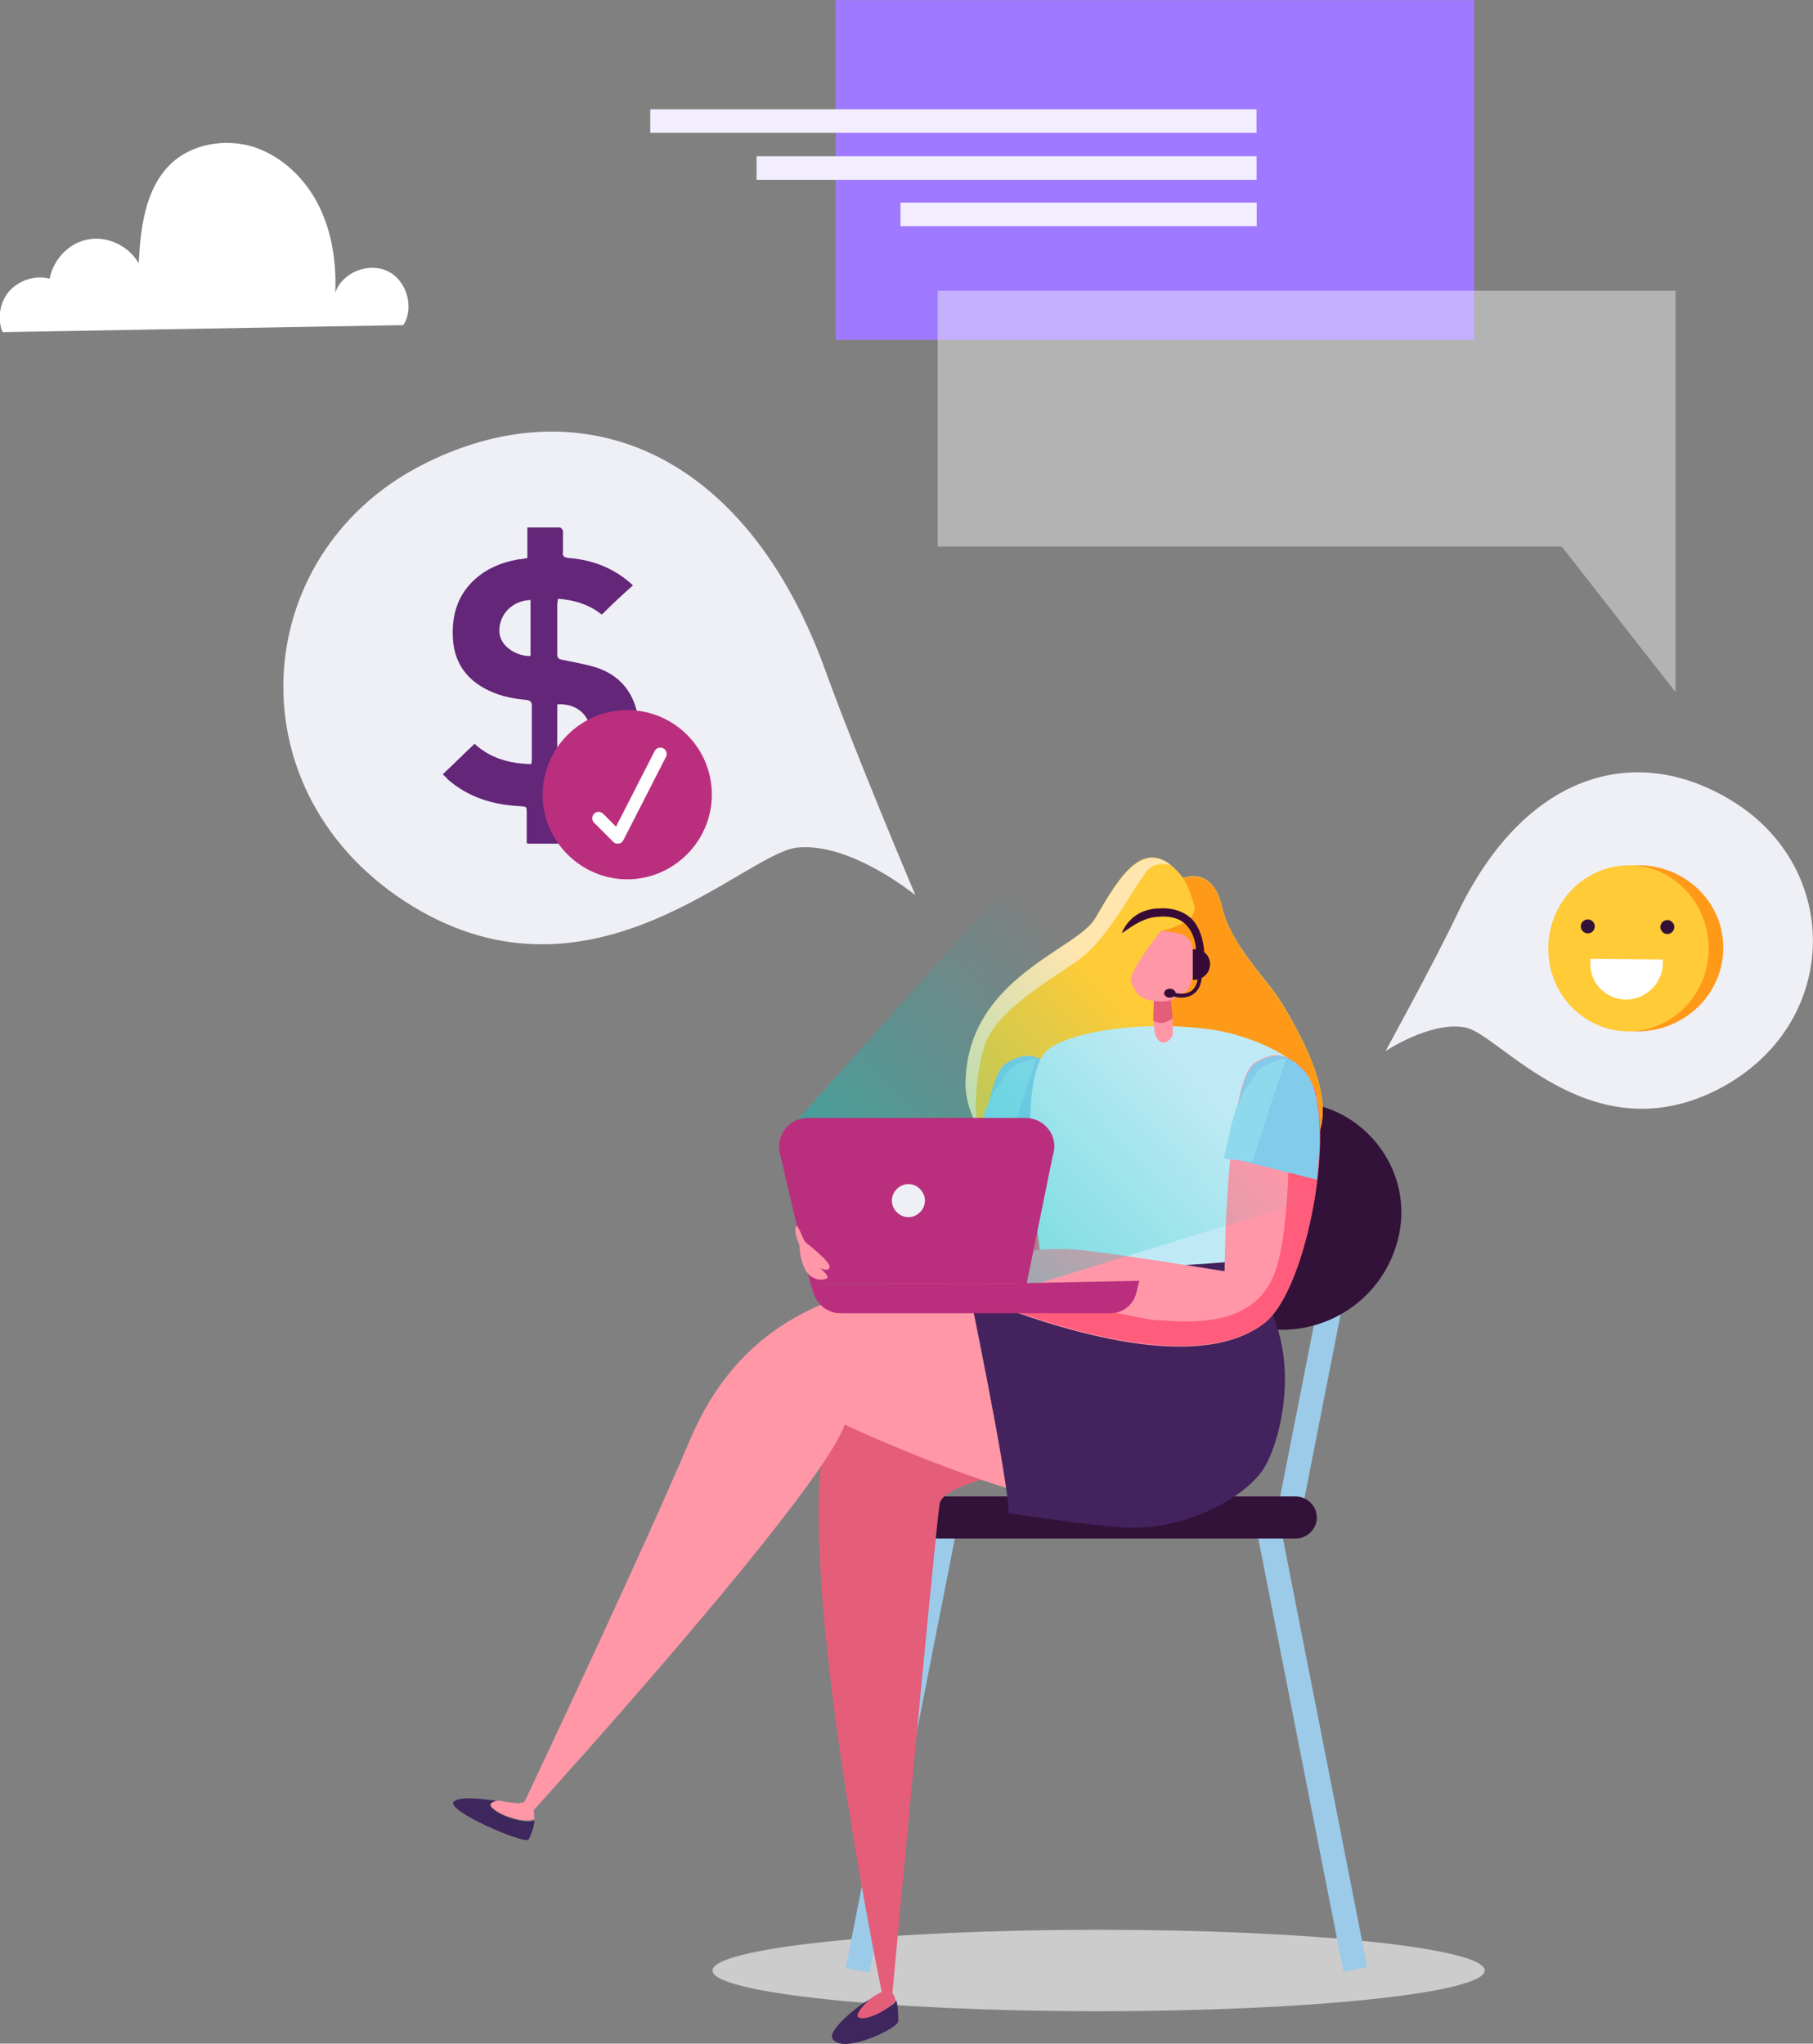 <?xml version="1.0" encoding="utf-8"?>
<!-- Generator: Adobe Illustrator 23.0.6, SVG Export Plug-In . SVG Version: 6.00 Build 0)  -->
<svg version="1.1" xmlns="http://www.w3.org/2000/svg" xmlns:xlink="http://www.w3.org/1999/xlink" x="0px" y="0px"
	 viewBox="0 0 285 321.2" style="enable-background:new 0 0 285 321.2;" xml:space="preserve">
<rect x="0" y="0" width="285" height="321.2" fill="#808080" stroke="none"/>
<style type="text/css">
	.st0{fill:#FFFFFF;}
	.st1{fill:#E0ECF6;}
	.st2{fill:#8DBBDD;}
	.st3{fill:none;stroke:#3184C1;stroke-width:1.362;stroke-linecap:round;stroke-linejoin:round;stroke-miterlimit:10;}
	.st4{fill:#A1C7E3;}
	.st5{fill:none;stroke:#8DBBDD;stroke-width:1.362;stroke-linecap:round;stroke-linejoin:round;stroke-miterlimit:10;}
	.st6{fill:#3184C1;}
	.st7{fill:none;stroke:#0D6EB6;stroke-width:1.224;stroke-linecap:round;stroke-linejoin:round;stroke-miterlimit:10;}
	.st8{fill:none;stroke:#8DBBDD;stroke-width:1.57;stroke-linecap:round;stroke-linejoin:round;stroke-miterlimit:10;}
	.st9{opacity:0.3;}
	.st10{fill:#D6E6F3;}
	.st11{fill:#E9F2F8;}
	.st12{fill:#5A9DCE;}
	.st13{fill:none;stroke:#E9F2F8;stroke-miterlimit:10;}
	.st14{fill:#CCCCCC;}
	.st15{fill:#FF97A8;}
	.st16{fill:#FF5D7B;}
	.st17{fill:#08478E;}
	.st18{fill:#331239;}
	.st19{fill:#3B2B5B;}
	.st20{fill:#380A37;}
	.st21{fill:#B7CADE;}
	.st22{fill:#5E87B5;}
	.st23{fill:#295A6E;}
	.st24{fill:#3E7687;}
	.st25{fill:#F39734;}
	.st26{fill:none;}
	.st27{fill:#EF7F19;}
	.st28{fill:#FDCA49;}
	.st29{fill:#86B7DB;}
	.st30{fill:#FF97A6;}
	.st31{fill:#C95D77;}
	.st32{fill:#30193B;}
	.st33{fill:#FFCB48;}
	.st34{fill:#FF9A2E;}
	.st35{clip-path:url(#SVGID_2_);}
	.st36{fill:#0D6EB6;}
	.st37{clip-path:url(#SVGID_4_);}
	.st38{fill:#EFEFF6;}
	.st39{fill:#EF7F18;}
	.st40{fill:#4071A8;}
	.st41{fill:#0A498F;}
	.st42{fill:#3A7182;}
	.st43{fill:#E6E6E6;}
	.st44{fill:#FF9A19;}
	.st45{fill:#FFCB37;}
	.st46{opacity:0.1;}
	.st47{fill:#30183A;}
	.st48{fill:#F194A5;}
	.st49{fill:#C85D77;}
	.st50{fill:#BA2F7D;}
	.st51{fill:#B12384;}
	.st52{fill:#62BCD6;}
	.st53{fill:#BF7323;}
	.st54{fill:#80CAD5;}
	.st55{fill:#767579;}
	.st56{opacity:0.8;}
	.st57{fill:#9BCBE9;}
	.st58{fill:#3E275C;}
	.st59{fill:#406EB3;}
	.st60{fill:#DDD6FC;}
	.st61{fill:#EEEAFE;}
	.st62{fill:#7F65C1;}
	.st63{fill:none;stroke:#EEEAFE;stroke-width:0.502;stroke-miterlimit:10;}
	.st64{fill:#EAE6FF;}
	.st65{fill:#D4EAF5;}
	.st66{fill:#A9CAE7;}
	.st67{fill:#ABC8E6;}
	.st68{fill:#D1C5FC;}
	.st69{fill:#CBB3FC;}
	.st70{fill:#CEAFF9;}
	.st71{fill:#FFC200;}
	.st72{fill:#E8853A;}
	.st73{fill:#5AC0F9;}
	.st74{fill:#53F9F4;}
	.st75{fill:#BF3904;}
	.st76{fill:#822302;}
	.st77{fill:#7964A8;}
	.st78{fill:#8865C4;}
	.st79{fill:#CCEAF5;}
	.st80{fill:#FFD67C;}
	.st81{fill:url(#SVGID_5_);}
	.st82{fill:url(#SVGID_6_);}
	.st83{fill:url(#SVGID_7_);}
	.st84{fill:url(#SVGID_8_);}
	.st85{fill:url(#SVGID_9_);}
	.st86{fill:url(#SVGID_10_);}
	.st87{fill:url(#SVGID_11_);}
	.st88{fill:#54565A;}
	.st89{fill:#9F79FF;}
	.st90{fill:#F2EEFF;}
	.st91{opacity:0.4;}
	.st92{fill:#E45D79;}
	.st93{fill:#FFE5AE;}
	.st94{fill:#FF97A7;}
	.st95{fill:#82CBEA;}
	.st96{fill:#BFEAF5;}
	.st97{fill:#8FD9ED;}
	.st98{fill:#43225D;}
	.st99{fill:#5C319A;}
	.st100{opacity:0.5;fill:url(#SVGID_12_);}
	.st101{fill:#632678;}
	.st102{fill:none;stroke:#FFFFFF;stroke-width:2;stroke-linecap:round;stroke-linejoin:round;stroke-miterlimit:10;}
	.st103{fill:none;stroke:#EEEAFE;stroke-miterlimit:10;}
	.st104{fill:#F98A8A;}
	.st105{fill:#AACBE8;}
	.st106{fill:#99B4DD;}
	.st107{fill:#6A54AF;}
	.st108{fill:#FD9E38;}
	.st109{fill:#DBCFFD;}
	.st110{fill:#B5B5B5;}
	.st111{fill:#80540A;}
	.st112{fill:#AD7121;}
	.st113{fill:#D5EAF5;}
	.st114{opacity:0.3;fill:#3B2B5B;}
	.st115{fill:#BAA4FF;}
	.st116{fill:#4E3E75;}
	.st117{fill:#D07BB5;}
	.st118{fill:#C14F9D;}
	.st119{fill:none;stroke:#000000;stroke-width:0.75;stroke-linecap:round;stroke-linejoin:round;stroke-miterlimit:10;}
	.st120{fill:#B3B3B3;}
	.st121{fill:#F2F2F2;}
	.st122{fill:#141414;}
	.st123{fill:#A3A3A3;}
	.st124{fill:#474747;}
	.st125{fill:#C7C7C7;}
	.st126{fill:#DBDBDB;}
</style>
<g id="Fondo">
</g>
<g id="Capa_7">
</g>
<g id="Contenido">
</g>
<g id="Footer">
</g>
<g id="Header">
</g>
<g id="Alertas">
</g>
<g id="Capa_2">
	<g>
		<g>
			
				<rect x="131.4" y="0" transform="matrix(-1 4.480537e-11 -4.480537e-11 -1 363.15 53.422)" class="st89" width="100.4" height="53.4"/>
		</g>
		<g>
			<g>
				
					<rect x="102.3" y="17.1" transform="matrix(-1 4.489419e-11 -4.489419e-11 -1 299.821 37.974)" class="st90" width="95.3" height="3.7"/>
			</g>
			<g>
				
					<rect x="119" y="24.5" transform="matrix(-1 4.477562e-11 -4.477562e-11 -1 316.53 52.761)" class="st90" width="78.6" height="3.7"/>
			</g>
			<g>
				
					<rect x="141.6" y="31.8" transform="matrix(-1 4.481869e-11 -4.481869e-11 -1 339.151 67.343)" class="st90" width="56" height="3.7"/>
			</g>
		</g>
		<g class="st91">
			<polygon class="st0" points="147.4,45.7 263.4,45.7 263.4,108.8 245.5,85.9 147.4,85.9 			"/>
		</g>
		<g>
			<g>
				<g>
					<path class="st0" d="M1.5,45.7c-1.5,1.7-2,4.3-1.1,6.5l63-1.1c1.8-2.8,0.5-7.1-2.5-8.5c-3-1.4-7.1,0.2-8.2,3.4
						c0.2-4.7-0.5-9.5-2.6-13.7c-2.1-4.2-5.7-7.7-10.2-9.2c-4.5-1.4-9.8-0.5-13.1,2.7c-4,3.9-4.7,10-5,15.6
						c-1.5-2.7-4.8-4.3-7.8-3.8c-3.1,0.5-5.6,3.1-6.2,6.2C5.6,43.2,3.1,44,1.5,45.7z"/>
				</g>
			</g>
		</g>
		<g>
			<path class="st14" d="M172.7,303.3c-33.5,0-60.7,2.9-60.7,6.4s27.2,6.4,60.7,6.4s60.7-2.9,60.7-6.4S206.2,303.3,172.7,303.3z"/>
			<g>
				<g>
					<g>
						
							<rect x="161.8" y="190.7" transform="matrix(0.981 -0.193 0.193 0.981 -38.399 35.607)" class="st57" width="3.8" height="48.8"/>
						
							<rect x="205.1" y="190.7" transform="matrix(-0.981 -0.193 0.193 -0.981 368.685 466.055)" class="st57" width="3.8" height="48.8"/>
						
							<rect x="139.7" y="238.2" transform="matrix(-0.981 -0.193 0.193 -0.981 227.751 570.662)" class="st57" width="3.8" height="72.1"/>
						<path class="st18" d="M150.8,194L150.8,194c-2.6-12.5,8.4-23.5,20.9-20.9l11.4,2.4c2.4,0.5,4.8,0.5,7.2,0l9.1-1.9
							c12.9-2.7,24,9.5,20.1,22.1l0,0c-2.4,7.9-9.7,13.3-18,13.3h-32.3C160.3,209,152.6,202.8,150.8,194z"/>
						
							<rect x="204.2" y="238.2" transform="matrix(0.981 -0.193 0.193 0.981 -49.015 44.887)" class="st57" width="3.8" height="72.1"/>
						<path class="st18" d="M203.7,241.8H144c-1.8,0-3.3-1.5-3.3-3.3l0,0c0-1.8,1.5-3.3,3.3-3.3h59.7c1.8,0,3.3,1.5,3.3,3.3l0,0
							C207,240.3,205.5,241.8,203.7,241.8z"/>
					</g>
					<path class="st92" d="M163.7,198.2c0,0-33.5,8.4-34.9,34.7c-1.4,26.4,9.9,80.6,9.9,80.6l1.6-0.4c0,0,6.6-71.1,7.4-76.7
						c0.8-5.6,35.6-7.3,41.8-17.5c6.2-10.2,4.1-20.7,4.1-20.7H163.7z"/>
					<g>
						<g>
							<path class="st45" d="M174.3,188.3c-7,1.3-22.9-6.7-22.5-18.5c0.5-16.1,17.5-20.4,20.4-25.5c3.9-6.8,8-13.8,13.8-6.3
								c0,0,4.6-2,6.1,4.5c1.4,6.1,7.1,11.4,9.3,15C221.2,189.6,191.3,185.1,174.3,188.3z"/>
						</g>
					</g>
					<g>
						<path class="st93" d="M154.6,164.9c1.4-5.5,9.2-10.1,14.5-13.7c5.4-3.6,9.7-13.1,11.6-14.7c1.1-0.9,2.4-0.8,3.4-0.5
							c-4.8-3.8-8.4,2.3-11.9,8.3c-2.9,5-19.9,9.3-20.4,25.5c-0.1,2.5,0.6,4.9,1.8,7C152.9,171.8,154.1,166.7,154.6,164.9z"/>
					</g>
					<g>
						<g>
							<path class="st58" d="M71.4,283.1c1.1-0.8,4.4-0.4,7,0c-0.9,0.1-1.9,0.4-0.9,1.2c1.3,1.2,5,2.4,6.5,1.8c0,1-0.5,2.2-0.9,3
								C82.6,290,69.6,284.4,71.4,283.1z"/>
						</g>
						<g>
							<path class="st94" d="M77.5,284.2c-0.9-0.8,0.1-1.1,0.9-1.2c1.6,0.3,2.7,0.4,3,0.4c0.8,0,1.6-0.4,1.6-0.4l0.8,0.2
								c0,0,0.2,2.4,0.2,2.7C82.5,286.6,78.8,285.4,77.5,284.2z"/>
						</g>
					</g>
					<g>
						<g>
							<path class="st58" d="M130.8,320.2c-0.4-1.3,4.3-5.3,6.1-6c-0.5,0.5-1.3,1.5-0.5,1.8c1.2,0.6,3.6-0.3,4.5-1.6
								c0.3,1,0.3,2.4,0.3,3.3C141.1,318.9,131.8,323.2,130.8,320.2z"/>
						</g>
						<g>
							<path class="st92" d="M135,317.1c-0.8-0.4,1.1-2.3,1.6-2.8c1.4-1,1.8-1.1,2-1.2c0.5-0.3,0.7-1.1,0.7-1.1l0.9-0.1
								c0,0-0.3,0.8,0.3,1.7c0.1,0.2,0.2,0.5,0.3,0.8C140,315.7,136.2,317.7,135,317.1z"/>
						</g>
					</g>
					<g>
						<path class="st44" d="M201.4,157.6c-2.2-3.6-7.9-8.9-9.3-15c-1.5-6.5-6.1-4.5-6.1-4.5s0.8,1,1.7,4.1c0.9,3-5.2,4.1-5.2,4.1
							l0.7,40.9C199.5,185.6,218,184.5,201.4,157.6z"/>
					</g>
					<path class="st15" d="M160.5,207.1c6.5-7.2,10.7-33.3,5.2-38.9c-2-2-4-3.2-7.5-1.1c-4.6,2.9-4.8,32.8-4.8,32.8
						s-1.1-0.2-2.9-0.5C152.1,201.6,157,204.9,160.5,207.1z"/>
					<g>
						<path class="st16" d="M160.5,207.1c5.1-5.6,8.8-22.8,7.5-32.7c0,0,0,0,0,0c0-0.2,0-0.3-0.1-0.5c0,0,0-0.1,0-0.1
							c0-0.1,0-0.3-0.1-0.4c0,0,0-0.1,0-0.1c0-0.1,0-0.3-0.1-0.4c0,0,0-0.1,0-0.1c0-0.1-0.1-0.2-0.1-0.4c0-0.1,0-0.1,0-0.2
							c0-0.1-0.1-0.2-0.1-0.4c0,0,0-0.1,0-0.1c-0.1-0.2-0.1-0.4-0.2-0.6c0-0.1,0-0.1-0.1-0.2c0-0.1-0.1-0.1-0.1-0.2
							c0-0.1-0.1-0.2-0.1-0.2c0-0.1-0.1-0.1-0.1-0.2c0-0.1-0.1-0.1-0.1-0.2c0-0.1-0.1-0.1-0.1-0.2c0-0.1-0.1-0.1-0.1-0.2
							c0-0.1-0.1-0.1-0.1-0.2c0-0.1-0.1-0.1-0.1-0.2c0-0.1-0.1-0.1-0.1-0.2c0-0.1-0.1-0.1-0.1-0.2c0,0-0.1-0.1-0.1-0.1
							c-0.1-0.1-0.1-0.1-0.2-0.2c0,0-0.1-0.1-0.1-0.1c-0.1-0.1-0.2-0.2-0.3-0.3l0,0c-0.1-0.1-0.3-0.3-0.4-0.4
							c-0.2-0.2-0.4-0.4-0.7-0.6c-0.4-0.3-0.8-0.6-1.3-0.8c0.2,7.6,0.5,26.6-2.1,33.7c-0.9,2.3-2.2,3.9-3.8,5
							C158.5,205.8,159.5,206.5,160.5,207.1z"/>
					</g>
					<path class="st95" d="M158.2,167.1c3.5-2.2,5.6-0.9,7.5,1.1c2.6,2.6,3,9.7,2.1,17.2l-13.6-3.4
						C154.9,175,156.1,168.4,158.2,167.1z"/>
					<g>
						<path class="st16" d="M167.2,170.9L167.2,170.9c0,0,0-0.1,0-0.1C167.2,170.8,167.2,170.9,167.2,170.9z"/>
						<path class="st16" d="M166.6,169.5c0,0,0.1,0.1,0.1,0.1C166.7,169.5,166.6,169.5,166.6,169.5
							C166.6,169.5,166.6,169.5,166.6,169.5z"/>
						<polygon class="st16" points="167.3,171.1 167.3,171.1 167.3,171.1 						"/>
						<path class="st16" d="M168.2,178.9c0-0.1,0-0.2,0-0.3C168.2,178.7,168.2,178.8,168.2,178.9z"/>
						<path class="st16" d="M165.9,168.5C165.9,168.5,166,168.5,165.9,168.5C166,168.5,165.9,168.5,165.9,168.5
							C165.9,168.5,165.9,168.5,165.9,168.5z"/>
						<path class="st16" d="M166.2,168.8c0,0,0.1,0.1,0.1,0.1C166.2,168.8,166.2,168.8,166.2,168.8
							C166.2,168.8,166.2,168.8,166.2,168.8z"/>
						<polygon class="st16" points="165.7,168.2 165.7,168.2 165.7,168.2 165.7,168.2 						"/>
						<path class="st16" d="M167.9,173.9c0,0.1,0,0.2,0,0.3C167.9,174.1,167.9,174,167.9,173.9C167.9,173.9,167.9,173.9,167.9,173.9
							z"/>
						<polygon class="st16" points="168,174.4 168,174.4 168,174.4 						"/>
						<path class="st16" d="M168.1,175.5c0,0,0-0.1,0-0.1C168.1,175.4,168.1,175.4,168.1,175.5z"/>
						<path class="st16" d="M167.9,173.8C167.9,173.8,167.9,173.8,167.9,173.8c0-0.1,0-0.1,0-0.2
							C167.9,173.7,167.9,173.7,167.9,173.8z"/>
						<path class="st16" d="M167.7,172.8c0,0.1,0,0.1,0,0.2C167.8,172.9,167.7,172.9,167.7,172.8
							C167.7,172.8,167.7,172.8,167.7,172.8z"/>
						<path class="st16" d="M168.2,177.7c0-0.1,0-0.2,0-0.3C168.2,177.5,168.2,177.6,168.2,177.7z"/>
						<path class="st16" d="M167.5,171.8c0,0.1,0.1,0.2,0.1,0.4v0C167.6,172.1,167.5,171.9,167.5,171.8L167.5,171.8z"/>
						<path class="st16" d="M168.2,176.6c0-0.1,0-0.2,0-0.2C168.2,176.4,168.2,176.5,168.2,176.6z"/>
						<path class="st16" d="M167.8,185.3c0-0.3,0.1-0.7,0.1-1C167.9,184.6,167.9,184.9,167.8,185.3z"/>
						<path class="st16" d="M168.1,182.6c0-0.2,0-0.4,0-0.6C168.1,182.2,168.1,182.4,168.1,182.6z"/>
						<path class="st16" d="M168,183.9c0-0.3,0.1-0.6,0.1-0.9C168,183.3,168,183.6,168,183.9z"/>
						<path class="st16" d="M168.2,181.3c0-0.2,0-0.3,0-0.5C168.2,180.9,168.2,181.1,168.2,181.3z"/>
						<polygon class="st16" points="165.3,167.8 165.3,167.8 165.3,167.8 						"/>
						<path class="st16" d="M164,166.8C164,166.8,164,166.7,164,166.8C164,166.7,164,166.8,164,166.8z"/>
						<path class="st16" d="M168.2,180.2c0-0.2,0-0.4,0-0.6C168.2,179.8,168.2,180,168.2,180.2z"/>
						<path class="st96" d="M168.2,177.4c0-0.3,0-0.6,0-0.9C168.2,176.9,168.2,177.2,168.2,177.4z"/>
						<path class="st96" d="M167.8,185.4L167.8,185.4c0-0.1,0-0.1,0-0.2C167.8,185.3,167.8,185.4,167.8,185.4z"/>
						<path class="st96" d="M168.1,182c0-0.2,0-0.5,0-0.7C168.2,181.5,168.1,181.8,168.1,182z"/>
						<path class="st96" d="M168.2,180.8c0-0.2,0-0.4,0-0.6C168.2,180.4,168.2,180.6,168.2,180.8z"/>
						<path class="st96" d="M167.9,184.2c0-0.1,0-0.2,0-0.3C168,184,168,184.1,167.9,184.2z"/>
						<path class="st96" d="M168.2,179.6c0-0.2,0-0.4,0-0.7C168.2,179.2,168.2,179.4,168.2,179.6z"/>
						<path class="st96" d="M168.1,183c0-0.2,0-0.3,0-0.5C168.1,182.7,168.1,182.9,168.1,183z"/>
						<path class="st96" d="M168.2,178.6c0-0.3,0-0.6,0-0.9C168.2,178,168.2,178.3,168.2,178.6z"/>
						<path class="st96" d="M167.1,170.5c0-0.1-0.1-0.1-0.1-0.2c0-0.1-0.1-0.2-0.1-0.2c0-0.1-0.1-0.1-0.1-0.2c0-0.1-0.1-0.1-0.1-0.2
							c0,0,0,0,0,0c0.2,0.4,0.4,0.8,0.5,1.2c0,0,0-0.1,0-0.1C167.1,170.6,167.1,170.5,167.1,170.5z"/>
						<path class="st96" d="M167.3,171.1c0.1,0.2,0.1,0.5,0.2,0.7c0,0,0-0.1,0-0.1C167.4,171.5,167.4,171.3,167.3,171.1z"/>
						<path class="st96" d="M166.4,169.1c0-0.1-0.1-0.1-0.1-0.2c0,0,0,0,0,0c0.1,0.2,0.2,0.4,0.4,0.6c0-0.1-0.1-0.1-0.1-0.2
							C166.5,169.2,166.4,169.1,166.4,169.1z"/>
						<path class="st96" d="M168,174.2c0,0.1,0,0.1,0,0.2c0,0,0,0,0,0C168,174.3,168,174.2,168,174.2z"/>
						<path class="st96" d="M166,168.5c0.1,0.1,0.1,0.2,0.2,0.3C166.1,168.7,166.1,168.6,166,168.5C166,168.5,166,168.5,166,168.5z"
							/>
						<path class="st96" d="M167.6,172.3c0-0.1,0-0.1,0-0.2c0.1,0.2,0.1,0.4,0.1,0.7c0,0,0-0.1,0-0.1
							C167.7,172.6,167.7,172.4,167.6,172.3z"/>
						<path class="st96" d="M167.8,173.2c0-0.1,0-0.2,0-0.2c0,0.2,0.1,0.4,0.1,0.6c0-0.1,0-0.2,0-0.3
							C167.8,173.3,167.8,173.3,167.8,173.2z"/>
						<path class="st96" d="M165.9,168.5c-0.1-0.1-0.2-0.2-0.2-0.3C165.8,168.3,165.9,168.4,165.9,168.5z"/>
						<path class="st96" d="M167.9,173.9C167.9,173.9,167.9,173.8,167.9,173.9C167.9,173.8,167.9,173.9,167.9,173.9z"/>
						<path class="st96" d="M168.1,175.3c0-0.3-0.1-0.6-0.1-0.9C168,174.7,168.1,175,168.1,175.3z"/>
						<path class="st96" d="M167.3,171.1c0-0.1,0-0.1-0.1-0.2C167.2,171,167.3,171,167.3,171.1z"/>
						<path class="st96" d="M165.7,168.2c-0.1-0.1-0.3-0.3-0.4-0.4C165.4,167.9,165.6,168,165.7,168.2z"/>
						<path class="st96" d="M168.2,176.3c0-0.3,0-0.6-0.1-0.9C168.1,175.8,168.1,176,168.2,176.3z"/>
						<path class="st96" d="M164,166.8c0.4,0.3,0.8,0.6,1.2,1c-0.2-0.2-0.4-0.4-0.7-0.6C164.4,167,164.2,166.9,164,166.8z"/>
						<path class="st97" d="M162.9,166.4c-0.2,0-0.4,0.1-0.7,0.1c0,0-0.1,0-0.1,0c-0.2,0.1-0.4,0.1-0.7,0.2
							c-0.3,0.1-0.5,0.2-0.8,0.3c0,0,0,0,0,0c-0.2,0.1-0.3,0.1-0.5,0.2c0,0,0,0,0,0c-0.1,0.1-0.2,0.1-0.3,0.2c0,0,0,0,0,0
							c0,0,0,0-0.1,0c-0.1,0-0.1,0.1-0.2,0.1c0,0-0.1,0.1-0.1,0.1c0,0,0,0,0,0c-0.1,0-0.1,0.1-0.2,0.1c0,0-0.1,0.1-0.1,0.1
							c-0.1,0-0.1,0.1-0.2,0.1c0,0-0.1,0.1-0.1,0.1c0,0,0,0,0,0c-0.1,0.1-0.1,0.1-0.2,0.2c0,0-0.1,0.1-0.1,0.1
							c-0.1,0.1-0.1,0.1-0.2,0.2c0,0.1-0.1,0.1-0.1,0.2c0,0.1-0.1,0.1-0.1,0.2c0,0,0,0.1-0.1,0.1c0,0-0.1,0.1-0.1,0.1
							c0,0.1-0.1,0.1-0.1,0.2c0,0,0,0,0,0c-0.1,0.2-0.2,0.3-0.3,0.5c0,0,0,0.1-0.1,0.1c-0.1,0.1-0.1,0.2-0.2,0.3
							c0,0-0.1,0.1-0.1,0.1c-0.1,0.1-0.1,0.2-0.2,0.3c0,0,0,0.1-0.1,0.1c0,0,0,0.1-0.1,0.1c0,0.1-0.1,0.1-0.1,0.2c0,0,0,0.1-0.1,0.1
							c0,0.1-0.1,0.2-0.1,0.2c0,0,0,0.1-0.1,0.1c0,0,0,0.1,0,0.1c0,0.1-0.1,0.2-0.1,0.2c0,0.1-0.1,0.1-0.1,0.2c0,0,0,0,0,0
							c0,0,0,0,0,0c-0.1,0.3-0.2,0.5-0.4,0.8c0,0,0,0.1-0.1,0.1c-0.1,0.3-0.2,0.5-0.3,0.8c0,0.1-0.1,0.1-0.1,0.2
							c-0.1,0.3-0.2,0.5-0.3,0.8c0,0.1-0.1,0.2-0.1,0.3c-0.1,0.3-0.2,0.5-0.2,0.8c0,0.1-0.1,0.2-0.1,0.3c-0.1,0.2-0.1,0.4-0.2,0.6
							c0,0.2-0.1,0.3-0.1,0.5c-0.1,0.2-0.1,0.4-0.1,0.6c0,0.2-0.1,0.3-0.1,0.5c-0.1,0.2-0.1,0.5-0.2,0.7c0,0.2-0.1,0.3-0.1,0.5
							c0,0.1-0.1,0.3-0.1,0.5c-0.1,0.3-0.1,0.5-0.2,0.8c0,0.1,0,0.2-0.1,0.3c-0.1,0.3-0.1,0.6-0.2,1c0,0,0,0.1,0,0.1l4.5,0.5
							C159.6,176.4,161.7,170,162.9,166.4z"/>
					</g>
					<g>
						<path class="st96" d="M164.2,165.5c2.6-3.1,15-5.4,26.8-3.6c6.1,1,13.9,4.6,15.1,8.4c2.4,7.7-12.8,24.3-12.5,27.9
							c-6.4,2.9-26.7,1.6-29.9,0C163.7,197.9,159.4,171.2,164.2,165.5z"/>
					</g>
					<g>
						<path class="st94" d="M183.8,154.8c0,0,0.8,7.2,0.5,8c-0.4,0.8-1.7,1.9-2.6,0.1c-0.8-1.8-0.1-8.1-0.1-8.1H183.8z"/>
					</g>
					<g>
						<path class="st92" d="M184.3,160.1c-0.8,0.6-2,1-3,0.3c0-1.3,0.1-2.8,0.1-3.9h2.5C184.1,157.5,184.3,158.9,184.3,160.1z"/>
					</g>
					<g>
						<path class="st94" d="M177.8,154.2c-0.6-1.1,4.5-7.7,4.7-7.9c1.2,0.2,2.7,0.2,3.8,0.8c1.2,0.7,1.3,2.4,1.4,3.7
							c0.1,1.3-0.2,3.5-0.9,4.6c-0.7,1-2.6,1.9-3.8,2C179.6,157.4,178.6,156.6,177.8,154.2z"/>
					</g>
					<g>
						<g>
							<path class="st20" d="M187.5,154L187.5,154l0-4.8l0.6,0c1.3,0.1,2.3,1.3,2.1,2.7l0,0C190,153.2,188.8,154.1,187.5,154z"/>
						</g>
						<g>
							<path class="st20" d="M176.4,146.5c1-2.2,2.9-3.5,5.3-3.7c0,0,0.1,0,0.1,0c2.3-0.2,4.1,0.3,5.5,1.6c1.5,1.4,2.1,4.4,2,5.9
								l-1.3-0.8c0-1.3-0.4-3-1.6-4.2c-1-1-2.5-1.4-4.5-1.2C178.8,144.3,176.1,147.2,176.4,146.5z"/>
						</g>
						<ellipse class="st20" cx="183.9" cy="156.1" rx="0.9" ry="0.7"/>
						<path class="st20" d="M185.7,156.8c-0.7,0-1.2-0.2-1.3-0.2l0.2-0.6c0,0,1.5,0.5,2.6-0.2c0.6-0.4,1-1.1,1.1-2.2l0.6,0.1
							c-0.1,1.2-0.6,2.1-1.4,2.6C186.9,156.7,186.2,156.8,185.7,156.8z"/>
					</g>
					<path class="st94" d="M179.9,200.9c-8.9,0.3-21.5-2.4-35.8,0c-14.3,2.4-28,7.5-35.6,25.3c-7.5,17.8-26.2,57.3-26.2,57.3
						l1.5,1.1c0,0,45-49.5,49-60.7c0,0,30.7,14.6,46.8,13.9c24.9-1,25.4-29.4,14.1-39.6C193.6,198.2,185.1,200.8,179.9,200.9z"/>
					<path class="st98" d="M151.8,200.1c0,0,7.1,34.1,6.7,37.7c0,0,12.6,2,18.5,2.3c9,0.4,18.4-4.4,21.6-9.2c3-4.6,7.7-22.7-5-32.6
						c0,0-25,2.2-29.9,0L151.8,200.1z"/>
				</g>
				<g>
					<path class="st15" d="M149.1,202.5c0,0-4.3,0.4-5.6-0.9c-2.2-2.1-3.2-4.9-2.7-5.4c0.6-0.5,4.4,1.6,4.9,2.3
						c0.5,0.6,3.8,0.9,5,2.2C151.1,201.1,150.5,202.2,149.1,202.5z"/>
					<path class="st15" d="M198.7,208c-14.4,11.1-51.1-6.7-51.1-6.7s8.9-5.8,21.5-4.9c5,0.4,23.4,3.4,23.4,3.4s0.2-29.9,4.8-32.8
						c3.5-2.2,5.6-0.9,7.5,1.1C210.7,174.1,205.8,202.6,198.7,208z"/>
					<g>
						<path class="st16" d="M182,207.5c4,0.2,15.1,1.6,18.4-7.5c2.7-7.1,2.4-26.1,2.1-33.7c0.4,0.2,0.9,0.5,1.3,0.8
							c0.2,0.2,0.4,0.4,0.7,0.6c0.1,0.1,0.3,0.3,0.4,0.4l0,0l0,0c0.1,0.1,0.2,0.2,0.2,0.3c0,0,0.1,0.1,0.1,0.1
							c0.1,0.1,0.1,0.1,0.2,0.2c0,0,0.1,0.1,0.1,0.1c0,0.1,0.1,0.1,0.1,0.2c0,0.1,0.1,0.1,0.1,0.2c0,0.1,0.1,0.1,0.1,0.2
							c0,0.1,0.1,0.1,0.1,0.2c0,0.1,0.1,0.1,0.1,0.2c0,0.1,0.1,0.1,0.1,0.2c0,0.1,0.1,0.1,0.1,0.2c0,0.1,0.1,0.1,0.1,0.2
							c0,0.1,0.1,0.2,0.1,0.2c0,0.1,0.1,0.1,0.1,0.2c0,0.1,0,0.1,0.1,0.2c0.1,0.2,0.1,0.4,0.2,0.6c0,0,0,0.1,0,0.1
							c0,0.1,0.1,0.2,0.1,0.4c0,0.1,0,0.1,0,0.2c0,0.1,0.1,0.2,0.1,0.4c0,0,0,0.1,0,0.1c0,0.1,0.1,0.3,0.1,0.4c0,0,0,0.1,0,0.1
							c0,0.1,0,0.3,0.1,0.4c0,0,0,0.1,0,0.1c0,0.2,0,0.3,0.1,0.5c0,0,0,0,0,0c1.3,10.6-2.9,29.3-8.5,33.6
							c-14.4,11.1-51.1-6.7-51.1-6.7s0.6-0.4,1.6-0.9C163.6,203.8,179.9,207.5,182,207.5z"/>
					</g>
					<g>
						<linearGradient id="SVGID_2_" gradientUnits="userSpaceOnUse" x1="144.719" y1="205.81" x2="185.871" y2="166.7">
							<stop  offset="0" style="stop-color:#00C4BB"/>
							<stop  offset="1" style="stop-color:#00C4BB;stop-opacity:0"/>
						</linearGradient>
						<path style="opacity:0.5;fill:url(#SVGID_2_);" d="M122.9,178.8l50.4-56.5c0,0,35.9,14.2,56.9,58.8l-68.6,21.1"/>
						<path class="st50" d="M127.4,201.7l-4.8-20.4c-0.7-2.9,1.5-5.6,4.4-5.6h34.2c3.1,0,5.3,3,4.3,5.9l-4.1,20.1H127.4z"/>
						<path class="st50" d="M127.4,201.7l0.5,1.6c0.6,1.8,2.3,3.1,4.2,3.1h42.5c1.9,0,3.5-1.3,4-3.1l0.5-2l-20,0.4H127.4z"/>
						<path class="st38" d="M145.4,188.7c0,1.4-1.2,2.6-2.6,2.6c-1.4,0-2.6-1.2-2.6-2.6c0-1.4,1.2-2.6,2.6-2.6
							C144.2,186.1,145.4,187.3,145.4,188.7z"/>
					</g>
					<path class="st15" d="M125.7,195.8c0,0-1-2.3-0.6-3c0.4-0.6,1,2,1.6,2.5c0.6,0.5,3.7,2.9,3.7,3.8c0,0.9-1.5,0.2-1.5,0.2
						s1.6,1.3,1.1,1.6c-0.5,0.3-2.2,0.6-3.4-1.3C125.6,197.6,125.7,195.8,125.7,195.8z"/>
					<path class="st95" d="M197.4,167.1c3.5-2.2,5.6-0.9,7.5,1.1c2.6,2.6,3,9.7,2.1,17.2l-13.6-3.4
						C194.2,175,195.3,168.4,197.4,167.1z"/>
					<g>
						<path class="st16" d="M206.5,170.9L206.5,170.9c0,0,0-0.1,0-0.1C206.5,170.8,206.5,170.9,206.5,170.9z"/>
						<path class="st16" d="M205.9,169.5c0,0,0.1,0.1,0.1,0.1C205.9,169.5,205.9,169.5,205.9,169.5
							C205.9,169.5,205.9,169.5,205.9,169.5z"/>
						<polygon class="st16" points="206.5,171.1 206.5,171.1 206.5,171.1 						"/>
						<path class="st16" d="M207.5,178.9c0-0.1,0-0.2,0-0.3C207.5,178.7,207.5,178.8,207.5,178.9z"/>
						<path class="st16" d="M205.2,168.5C205.2,168.5,205.2,168.5,205.2,168.5C205.2,168.5,205.2,168.5,205.2,168.5
							C205.2,168.5,205.2,168.5,205.2,168.5z"/>
						<path class="st16" d="M205.4,168.8c0,0,0.1,0.1,0.1,0.1C205.5,168.8,205.5,168.8,205.4,168.8
							C205.4,168.8,205.4,168.8,205.4,168.8z"/>
						<polygon class="st16" points="204.9,168.2 204.9,168.2 204.9,168.2 204.9,168.2 						"/>
						<path class="st16" d="M207.2,173.9c0,0.1,0,0.2,0,0.3C207.2,174.1,207.2,174,207.2,173.9C207.2,173.9,207.2,173.9,207.2,173.9
							z"/>
						<polygon class="st16" points="207.2,174.4 207.2,174.4 207.2,174.4 						"/>
						<path class="st16" d="M207.4,175.5c0,0,0-0.1,0-0.1C207.3,175.4,207.4,175.4,207.4,175.5z"/>
						<path class="st16" d="M207.2,173.8C207.2,173.8,207.2,173.8,207.2,173.8c0-0.1,0-0.1,0-0.2
							C207.1,173.7,207.2,173.7,207.2,173.8z"/>
						<path class="st16" d="M207,172.8c0,0.1,0,0.1,0,0.2C207,172.9,207,172.9,207,172.8C207,172.8,207,172.8,207,172.8z"/>
						<path class="st16" d="M207.5,177.7c0-0.1,0-0.2,0-0.3C207.5,177.5,207.5,177.6,207.5,177.7z"/>
						<path class="st16" d="M206.8,171.8c0,0.1,0.1,0.2,0.1,0.4v0C206.8,172.1,206.8,171.9,206.8,171.8L206.8,171.8z"/>
						<path class="st16" d="M207.4,176.6c0-0.1,0-0.2,0-0.2C207.4,176.4,207.4,176.5,207.4,176.6z"/>
						<path class="st16" d="M207.1,185.3c0-0.3,0.1-0.7,0.1-1C207.2,184.6,207.1,184.9,207.1,185.3z"/>
						<path class="st16" d="M207.3,182.6c0-0.2,0-0.4,0-0.6C207.4,182.2,207.4,182.4,207.3,182.6z"/>
						<path class="st16" d="M207.2,183.9c0-0.3,0.1-0.6,0.1-0.9C207.3,183.3,207.3,183.6,207.2,183.9z"/>
						<path class="st16" d="M207.4,181.3c0-0.2,0-0.3,0-0.5C207.4,180.9,207.4,181.1,207.4,181.3z"/>
						<polygon class="st16" points="204.5,167.8 204.5,167.8 204.5,167.8 						"/>
						<path class="st16" d="M203.3,166.8C203.3,166.8,203.2,166.7,203.3,166.8C203.2,166.7,203.3,166.8,203.3,166.8z"/>
						<path class="st16" d="M207.5,180.2c0-0.2,0-0.4,0-0.6C207.5,179.8,207.5,180,207.5,180.2z"/>
						<path class="st96" d="M207.5,177.4c0-0.3,0-0.6,0-0.9C207.5,176.9,207.5,177.2,207.5,177.4z"/>
						<path class="st96" d="M207.1,185.4L207.1,185.4c0-0.1,0-0.1,0-0.2C207.1,185.3,207.1,185.4,207.1,185.4z"/>
						<path class="st96" d="M207.4,182c0-0.2,0-0.5,0-0.7C207.4,181.5,207.4,181.8,207.4,182z"/>
						<path class="st96" d="M207.5,180.8c0-0.2,0-0.4,0-0.6C207.5,180.4,207.5,180.6,207.5,180.8z"/>
						<path class="st96" d="M207.2,184.2c0-0.1,0-0.2,0-0.3C207.2,184,207.2,184.1,207.2,184.2z"/>
						<path class="st96" d="M207.5,179.6c0-0.2,0-0.4,0-0.7C207.5,179.2,207.5,179.4,207.5,179.6z"/>
						<path class="st96" d="M207.3,183c0-0.2,0-0.3,0-0.5C207.3,182.7,207.3,182.9,207.3,183z"/>
						<path class="st96" d="M207.5,178.6c0-0.3,0-0.6,0-0.9C207.5,178,207.5,178.3,207.5,178.6z"/>
						<path class="st96" d="M206.3,170.5c0-0.1-0.1-0.1-0.1-0.2c0-0.1-0.1-0.2-0.1-0.2c0-0.1-0.1-0.1-0.1-0.2c0-0.1-0.1-0.1-0.1-0.2
							c0,0,0,0,0,0c0.2,0.4,0.4,0.8,0.5,1.2c0,0,0-0.1,0-0.1C206.4,170.6,206.3,170.5,206.3,170.5z"/>
						<path class="st96" d="M206.5,171.1c0.1,0.2,0.1,0.5,0.2,0.7c0,0,0-0.1,0-0.1C206.7,171.5,206.6,171.3,206.5,171.1z"/>
						<path class="st96" d="M205.6,169.1c0-0.1-0.1-0.1-0.1-0.2c0,0,0,0,0,0c0.1,0.2,0.2,0.4,0.4,0.6c0-0.1-0.1-0.1-0.1-0.2
							C205.7,169.2,205.7,169.1,205.6,169.1z"/>
						<path class="st96" d="M207.2,174.2c0,0.1,0,0.1,0,0.2c0,0,0,0,0,0C207.2,174.3,207.2,174.2,207.2,174.2z"/>
						<path class="st96" d="M205.2,168.5c0.1,0.1,0.1,0.2,0.2,0.3C205.4,168.7,205.3,168.6,205.2,168.5
							C205.3,168.5,205.2,168.5,205.2,168.5z"/>
						<path class="st96" d="M206.9,172.3c0-0.1,0-0.1,0-0.2c0.1,0.2,0.1,0.4,0.1,0.7c0,0,0-0.1,0-0.1
							C206.9,172.6,206.9,172.4,206.9,172.3z"/>
						<path class="st96" d="M207.1,173.2c0-0.1,0-0.2,0-0.2c0,0.2,0.1,0.4,0.1,0.6c0-0.1,0-0.2,0-0.3
							C207.1,173.3,207.1,173.3,207.1,173.2z"/>
						<path class="st96" d="M205.2,168.5c-0.1-0.1-0.2-0.2-0.2-0.3C205,168.3,205.1,168.4,205.2,168.5z"/>
						<path class="st96" d="M207.2,173.9C207.2,173.9,207.2,173.8,207.2,173.9C207.2,173.8,207.2,173.9,207.2,173.9z"/>
						<path class="st96" d="M207.3,175.3c0-0.3-0.1-0.6-0.1-0.9C207.3,174.7,207.3,175,207.3,175.3z"/>
						<path class="st96" d="M206.5,171.1c0-0.1,0-0.1-0.1-0.2C206.5,171,206.5,171,206.5,171.1z"/>
						<path class="st96" d="M204.9,168.2c-0.1-0.1-0.3-0.3-0.4-0.4C204.7,167.9,204.8,168,204.9,168.2z"/>
						<path class="st96" d="M207.4,176.3c0-0.3,0-0.6-0.1-0.9C207.4,175.8,207.4,176,207.4,176.3z"/>
						<path class="st96" d="M203.3,166.8c0.4,0.3,0.8,0.6,1.2,1c-0.2-0.2-0.4-0.4-0.7-0.6C203.7,167,203.5,166.9,203.3,166.8z"/>
						<path class="st97" d="M202.2,166.4c-0.2,0-0.4,0.1-0.7,0.1c0,0-0.1,0-0.1,0c-0.2,0.1-0.4,0.1-0.7,0.2
							c-0.3,0.1-0.5,0.2-0.8,0.3c0,0,0,0,0,0c-0.2,0.1-0.3,0.1-0.5,0.2c0,0,0,0,0,0c-0.1,0.1-0.2,0.1-0.3,0.2c0,0,0,0,0,0
							c0,0,0,0-0.1,0c-0.1,0-0.1,0.1-0.2,0.1c0,0-0.1,0.1-0.1,0.1c0,0,0,0,0,0c-0.1,0-0.1,0.1-0.2,0.1c0,0-0.1,0.1-0.1,0.1
							c-0.1,0-0.1,0.1-0.2,0.1c0,0-0.1,0.1-0.1,0.1c0,0,0,0,0,0c-0.1,0.1-0.1,0.1-0.2,0.2c0,0-0.1,0.1-0.1,0.1
							c-0.1,0.1-0.1,0.1-0.2,0.2c0,0.1-0.1,0.1-0.1,0.2c0,0.1-0.1,0.1-0.1,0.2c0,0,0,0.1-0.1,0.1c0,0-0.1,0.1-0.1,0.1
							c0,0.1-0.1,0.1-0.1,0.2c0,0,0,0,0,0c-0.1,0.2-0.2,0.3-0.3,0.5c0,0,0,0.1-0.1,0.1c-0.1,0.1-0.1,0.2-0.2,0.3
							c0,0-0.1,0.1-0.1,0.1c-0.1,0.1-0.1,0.2-0.2,0.3c0,0,0,0.1-0.1,0.1c0,0,0,0.1-0.1,0.1c0,0.1-0.1,0.1-0.1,0.2c0,0,0,0.1-0.1,0.1
							c0,0.1-0.1,0.2-0.1,0.2c0,0,0,0.1-0.1,0.1c0,0,0,0.1,0,0.1c0,0.1-0.1,0.2-0.1,0.2c0,0.1-0.1,0.1-0.1,0.2c0,0,0,0,0,0
							c0,0,0,0,0,0c-0.1,0.3-0.2,0.5-0.4,0.8c0,0,0,0.1-0.1,0.1c-0.1,0.3-0.2,0.5-0.3,0.8c0,0.1-0.1,0.1-0.1,0.2
							c-0.1,0.3-0.2,0.5-0.3,0.8c0,0.1-0.1,0.2-0.1,0.3c-0.1,0.3-0.2,0.5-0.2,0.8c0,0.1-0.1,0.2-0.1,0.3c-0.1,0.2-0.1,0.4-0.2,0.6
							c0,0.2-0.1,0.3-0.1,0.5c-0.1,0.2-0.1,0.4-0.1,0.6c0,0.2-0.1,0.3-0.1,0.5c-0.1,0.2-0.1,0.5-0.2,0.7c0,0.2-0.1,0.3-0.1,0.5
							c0,0.1-0.1,0.3-0.1,0.5c-0.1,0.3-0.1,0.5-0.2,0.8c0,0.1,0,0.2-0.1,0.3c-0.1,0.3-0.1,0.6-0.2,1c0,0,0,0.1,0,0.1l4.5,0.5
							C198.8,176.4,200.9,170,202.2,166.4z"/>
					</g>
				</g>
			</g>
			<g>
				<g>
					<path class="st38" d="M143.9,140.7c0,0-10.1-8.3-18.5-7.5s-32.1,26.6-60.6,9.2C36.4,125,38.8,87.4,66.1,73.2
						c24.7-12.8,51.1-3,63.8,32.6C134.5,118.5,143.9,140.7,143.9,140.7z"/>
					<g>
						<path class="st101" d="M100.4,114c-0.2-4.3-2.4-7.6-6.4-9c-1.8-0.6-3.7-0.9-5.6-1.3c-0.6-0.1-0.8-0.3-0.8-0.9
							c0-2.6,0-5.3,0-7.9c0-0.2,0.1-0.5,0.1-0.8c2.6,0.2,4.9,0.9,6.9,2.5c1.6-1.6,3.2-3.1,4.9-4.6c-2.9-2.7-6.3-4-10.1-4.3
							c-0.8-0.1-1-0.3-0.9-1c0-1.1,0-2.1,0-3.2c0-0.2-0.3-0.6-0.5-0.6c-1.7,0-3.3,0-5.1,0c0,1.7,0,3.2,0,4.8
							c-0.5,0.1-0.9,0.2-1.3,0.2c-3,0.5-5.7,1.7-7.7,3.9c-2.2,2.4-2.9,5.4-2.7,8.6c0.2,3.4,1.8,6,4.8,7.7c2.1,1.2,4.4,1.7,6.7,1.9
							c0.7,0.1,0.9,0.3,0.9,1c0,2.7,0,5.4,0,8.2c0,0.3,0,0.6-0.1,0.9c-3.4-0.1-6.4-0.9-8.9-3.2c-1.7,1.6-3.3,3.2-5,4.8
							c0.3,0.3,0.6,0.5,0.8,0.8c3.2,2.8,7.1,4,11.3,4.2c1.1,0.1,1.1,0,1.1,1.2c0,1.6,0,3.1,0,4.6c0.2,0.1,0.2,0.1,0.3,0.1
							c1.4,0,2.8,0,4.2,0c1.1,0,1.2,0,1.2-1.1c0-1.6,0-3.2,0-4.9c0.8-0.2,1.6-0.3,2.3-0.4C95.7,124.9,100.8,121.4,100.4,114z
							 M83.4,103.1c-2,0.1-4.8-1.4-4.9-3.8c-0.1-2.7,2-4.9,4.9-5C83.4,97.2,83.4,100.2,83.4,103.1z M87.6,119.8c0-3.1,0-6.1,0-9.1
							c3-0.2,5.2,1.7,5.2,4.4C92.9,117.8,90.6,119.9,87.6,119.8z"/>
					</g>
				</g>
				<g>
					<path class="st50" d="M111.9,124.9c0,7.3-6,13.3-13.3,13.3c-7.3,0-13.3-6-13.3-13.3s6-13.3,13.3-13.3
						C105.9,111.6,111.9,117.5,111.9,124.9z"/>
					<polyline class="st102" points="94.1,128.6 97.1,131.6 103.8,118.5 					"/>
				</g>
			</g>
			<g>
				<g>
					<path class="st38" d="M217.8,165.2c0,0,7.2-4.8,12.6-3.7c5.4,1.1,19.2,19.5,38.9,10.1c19.7-9.5,20.7-34.1,3.8-45.2
						c-15.3-10-33.1-5.4-43.9,17C225.4,151.4,217.8,165.2,217.8,165.2z"/>
				</g>
				<g>
					<path class="st44" d="M270.9,149.1c-0.1,7.2-6.1,13-13.5,13c-7.4-0.1-13.3-5.9-13.3-13.1c0.1-7.2,6.1-13,13.5-13
						C265,136,271,141.9,270.9,149.1z"/>
					<path class="st45" d="M268.6,149.1c0,7.2-5.7,13-12.7,13c-7-0.1-12.6-5.9-12.5-13.1c0-7.2,5.7-13,12.7-13
						C263,136,268.6,141.9,268.6,149.1z"/>
					<path class="st0" d="M255.6,157.1L255.6,157.1c-3.1,0-5.7-2.6-5.6-5.7l0-0.7l11.4,0.1l0,0.7
						C261.3,154.6,258.7,157.1,255.6,157.1z"/>
					<path class="st18" d="M250.7,145.6c0,0.6-0.5,1.1-1.1,1.1c-0.6,0-1.1-0.5-1.1-1.1c0-0.6,0.5-1.1,1.1-1.1
						C250.2,144.5,250.7,145,250.7,145.6z"/>
					<path class="st18" d="M263.2,145.7c0,0.6-0.5,1.1-1.1,1.1c-0.6,0-1.1-0.5-1.1-1.1s0.5-1.1,1.1-1.1
						C262.7,144.6,263.2,145.1,263.2,145.7z"/>
				</g>
			</g>
		</g>
	</g>
</g>
</svg>
